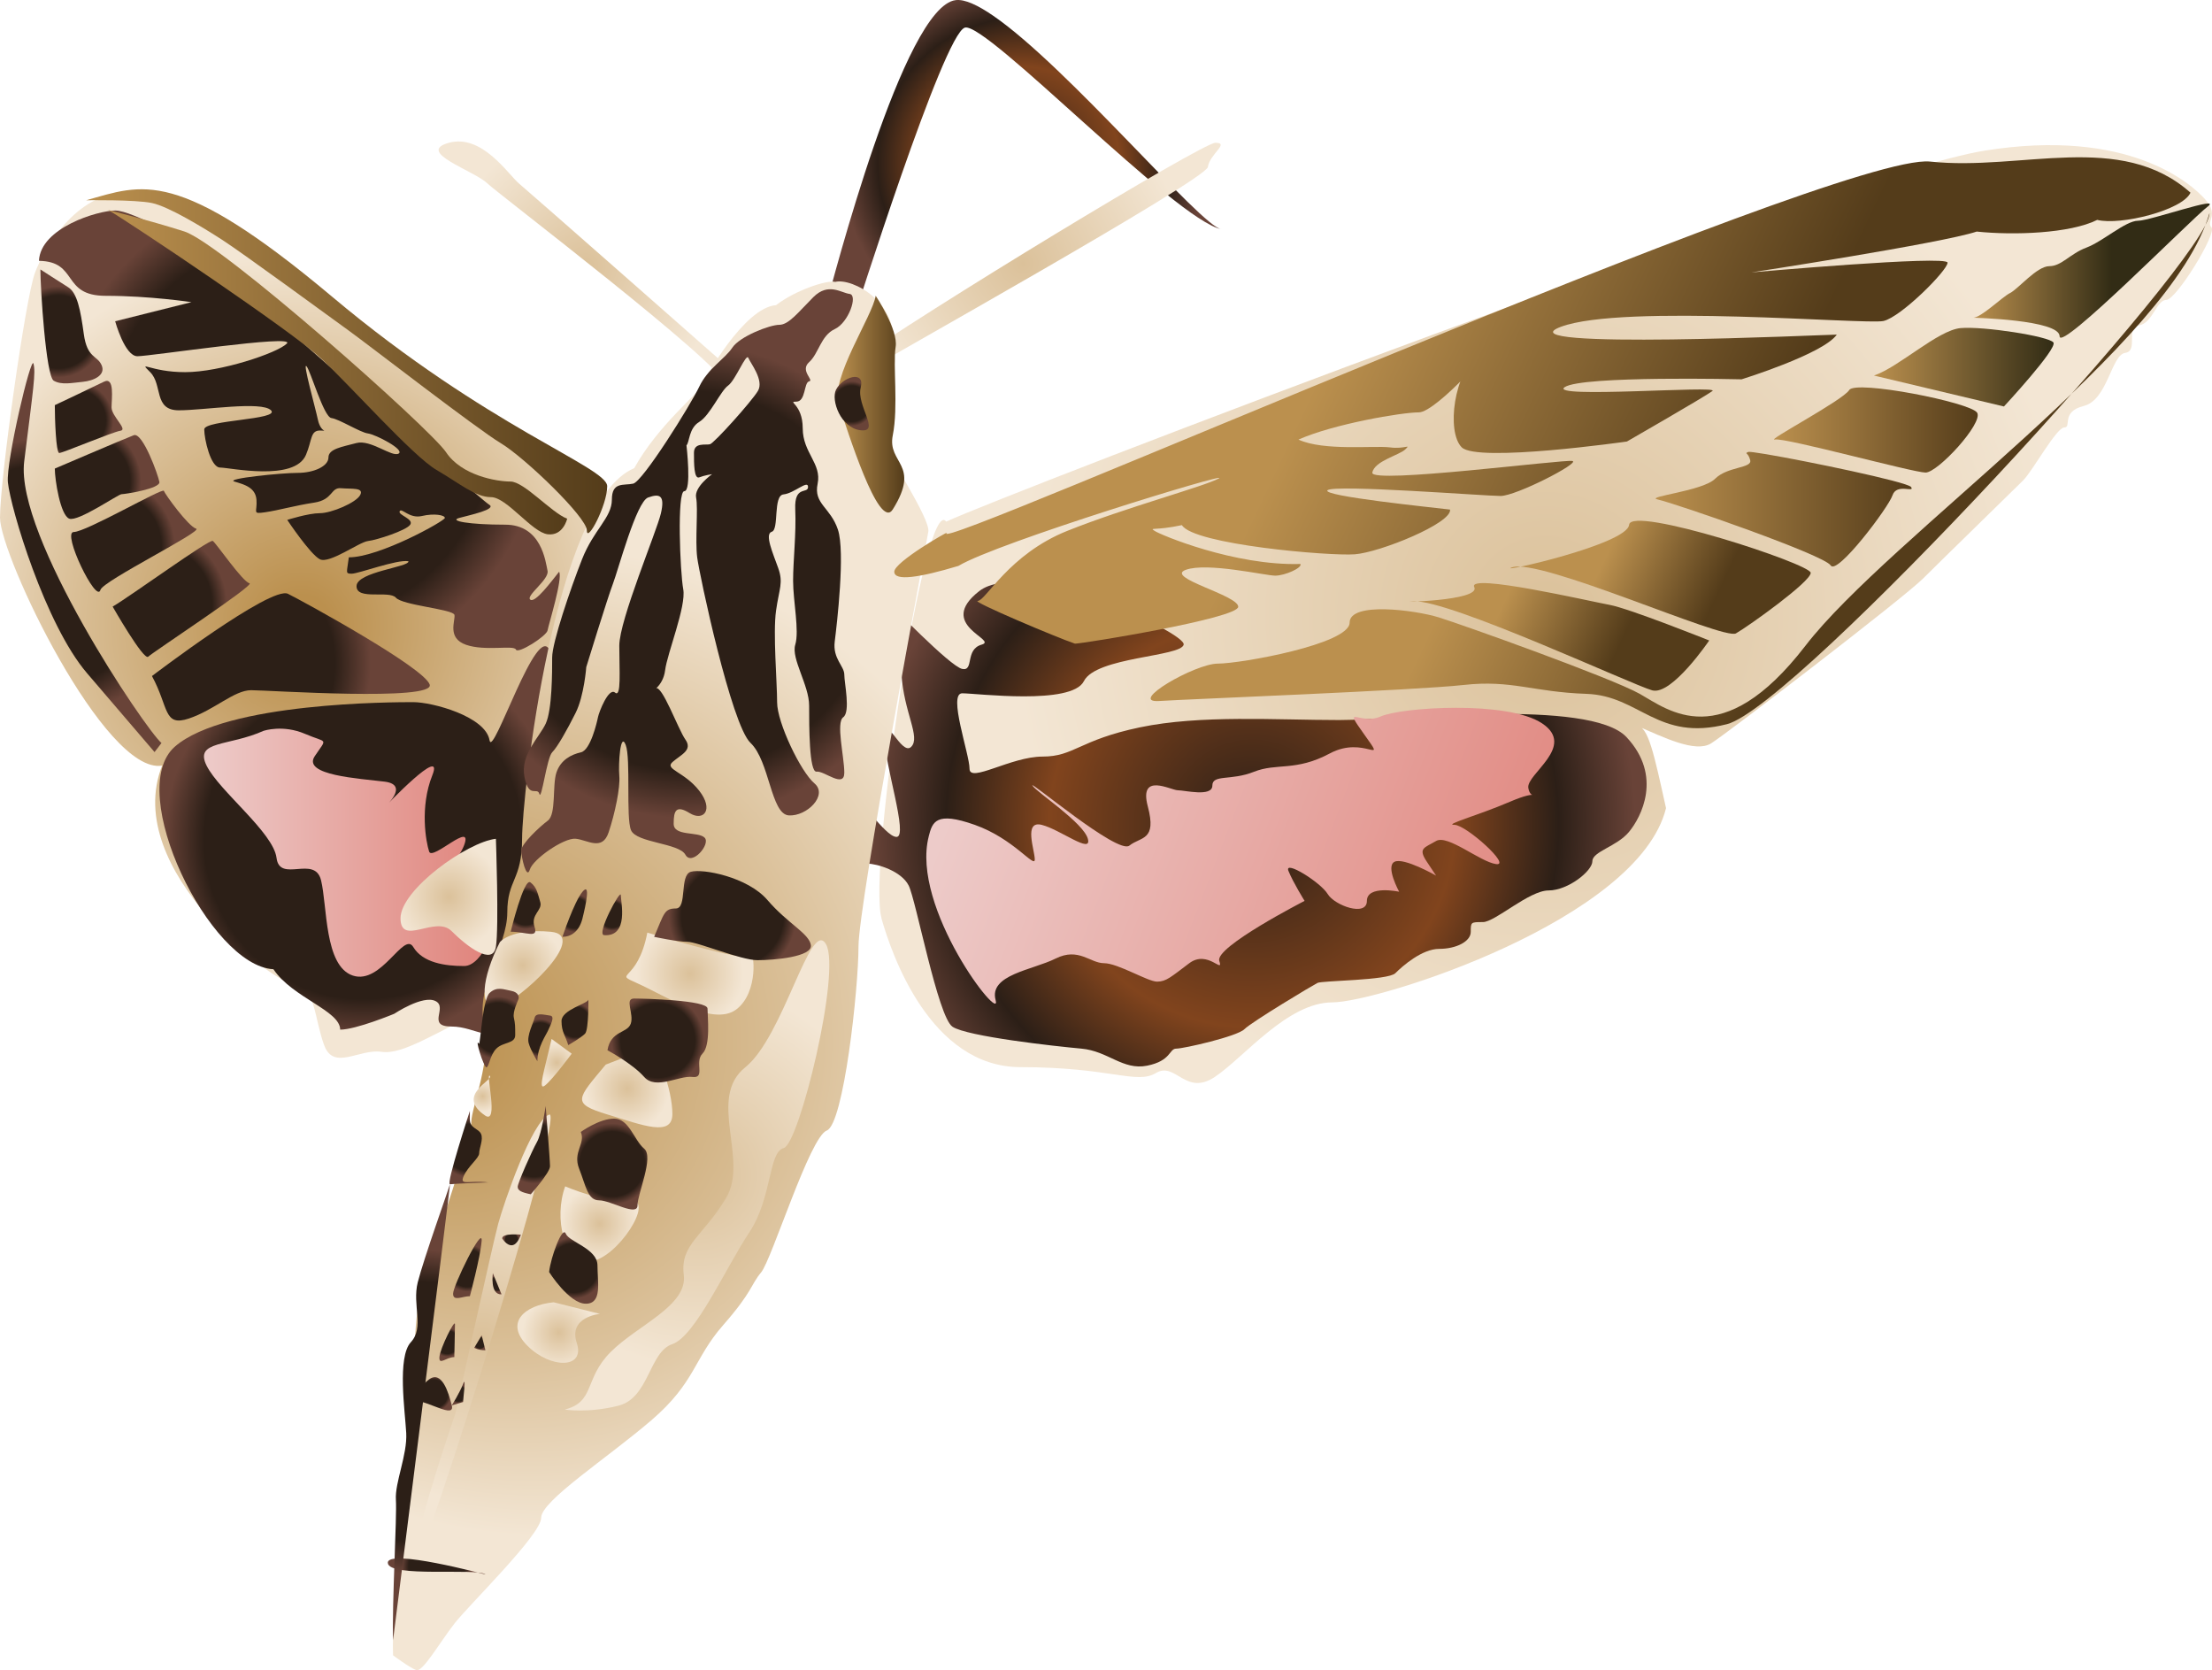 <?xml version="1.0" encoding="UTF-8"?>
<svg id="Layer_2" data-name="Layer 2" xmlns="http://www.w3.org/2000/svg" xmlns:xlink="http://www.w3.org/1999/xlink" viewBox="0 0 411.22 310.43">
  <defs>
    <style>
      .cls-1 {
        fill: url(#linear-gradient);
      }

      .cls-2 {
        fill: url(#radial-gradient-47);
      }

      .cls-3 {
        fill: url(#radial-gradient-48);
      }

      .cls-4 {
        fill: url(#radial-gradient-20);
      }

      .cls-5 {
        fill: url(#radial-gradient-21);
      }

      .cls-6 {
        fill: url(#radial-gradient-45);
      }

      .cls-7 {
        fill: url(#radial-gradient-46);
      }

      .cls-8 {
        fill: url(#radial-gradient-40);
      }

      .cls-9 {
        fill: url(#radial-gradient-30);
      }

      .cls-10 {
        fill: url(#radial-gradient-33);
      }

      .cls-11 {
        fill: url(#radial-gradient-32);
      }

      .cls-12 {
        fill: url(#radial-gradient-38);
      }

      .cls-13 {
        fill: url(#radial-gradient-31);
      }

      .cls-14 {
        fill: url(#radial-gradient-37);
      }

      .cls-15 {
        fill: url(#radial-gradient-36);
      }

      .cls-16 {
        fill: url(#radial-gradient-39);
      }

      .cls-17 {
        fill: url(#radial-gradient-26);
      }

      .cls-18 {
        fill: url(#radial-gradient-27);
      }

      .cls-19 {
        fill: url(#radial-gradient-22);
      }

      .cls-20 {
        fill: url(#radial-gradient-24);
      }

      .cls-21 {
        fill: url(#radial-gradient-23);
      }

      .cls-22 {
        fill: url(#radial-gradient-28);
      }

      .cls-23 {
        fill: url(#radial-gradient-29);
      }

      .cls-24 {
        fill: url(#radial-gradient-35);
      }

      .cls-25 {
        fill: url(#radial-gradient-34);
      }

      .cls-26 {
        fill: url(#radial-gradient-25);
      }

      .cls-27 {
        fill: url(#radial-gradient-41);
      }

      .cls-28 {
        fill: url(#radial-gradient-42);
      }

      .cls-29 {
        fill: url(#radial-gradient-44);
      }

      .cls-30 {
        fill: url(#radial-gradient-43);
      }

      .cls-31 {
        fill: url(#radial-gradient-49);
      }

      .cls-32 {
        fill: url(#radial-gradient-10);
      }

      .cls-33 {
        fill: url(#radial-gradient-19);
      }

      .cls-34 {
        fill: url(#radial-gradient-18);
      }

      .cls-35 {
        fill: url(#radial-gradient-17);
      }

      .cls-36 {
        fill: url(#radial-gradient-11);
      }

      .cls-37 {
        fill: url(#radial-gradient-16);
      }

      .cls-38 {
        fill: url(#radial-gradient-15);
      }

      .cls-39 {
        fill: url(#radial-gradient-12);
      }

      .cls-40 {
        fill: url(#radial-gradient-14);
      }

      .cls-41 {
        fill: url(#radial-gradient-13);
      }

      .cls-42 {
        fill: url(#radial-gradient-6);
      }

      .cls-43 {
        fill: url(#radial-gradient-5);
      }

      .cls-44 {
        fill: url(#radial-gradient-3);
      }

      .cls-45 {
        fill: url(#radial-gradient-4);
      }

      .cls-46 {
        fill: url(#radial-gradient-9);
      }

      .cls-47 {
        fill: url(#radial-gradient-8);
      }

      .cls-48 {
        fill: url(#radial-gradient-7);
      }

      .cls-49 {
        fill: url(#radial-gradient-2);
      }

      .cls-50 {
        fill: url(#linear-gradient-8);
      }

      .cls-51 {
        fill: url(#linear-gradient-9);
      }

      .cls-52 {
        fill: url(#linear-gradient-3);
      }

      .cls-53 {
        fill: url(#linear-gradient-4);
      }

      .cls-54 {
        fill: url(#linear-gradient-2);
      }

      .cls-55 {
        fill: url(#linear-gradient-6);
      }

      .cls-56 {
        fill: url(#linear-gradient-7);
      }

      .cls-57 {
        fill: url(#linear-gradient-5);
      }

      .cls-58 {
        fill: url(#radial-gradient);
      }

      .cls-59 {
        fill: url(#linear-gradient-13);
      }

      .cls-60 {
        fill: url(#linear-gradient-12);
      }

      .cls-61 {
        fill: url(#linear-gradient-10);
      }

      .cls-62 {
        fill: url(#linear-gradient-11);
      }
    </style>
    <radialGradient id="radial-gradient" cx="55.99" cy="116.23" fx="55.99" fy="116.23" r="69.27" gradientUnits="userSpaceOnUse">
      <stop offset=".08" stop-color="#bb904e"/>
      <stop offset=".64" stop-color="#dbc19a"/>
      <stop offset="1" stop-color="#f3e6d4"/>
    </radialGradient>
    <radialGradient id="radial-gradient-2" cx="67.55" cy="156.1" fx="67.55" fy="156.1" r="36.97" gradientUnits="userSpaceOnUse">
      <stop offset="0" stop-color="#2c1f17"/>
      <stop offset=".8" stop-color="#2c1f17"/>
      <stop offset="1" stop-color="#694338"/>
    </radialGradient>
    <radialGradient id="radial-gradient-3" cx="190.17" cy="30.32" fx="190.17" fy="30.32" r="33.78" gradientUnits="userSpaceOnUse">
      <stop offset="0" stop-color="#2c1f17"/>
      <stop offset=".53" stop-color="#81441d"/>
      <stop offset=".8" stop-color="#2c1f17"/>
      <stop offset="1" stop-color="#694338"/>
    </radialGradient>
    <radialGradient id="radial-gradient-4" cx="287.34" cy="114.14" fx="287.34" fy="114.14" r="98.92" gradientUnits="userSpaceOnUse">
      <stop offset="0" stop-color="#dbc19a"/>
      <stop offset="1" stop-color="#f3e6d4"/>
    </radialGradient>
    <radialGradient id="radial-gradient-5" cx="232.78" cy="153.22" fx="232.78" fy="153.22" r="71.24" xlink:href="#radial-gradient-3"/>
    <radialGradient id="radial-gradient-6" cx="101.86" cy="193.79" fx="74.26" fy="193.79" r="91.77" xlink:href="#radial-gradient"/>
    <linearGradient id="linear-gradient" x1="181.07" y1="139.32" x2="290.03" y2="181.23" gradientUnits="userSpaceOnUse">
      <stop offset="0" stop-color="#edcbc9"/>
      <stop offset="1" stop-color="#e0837b"/>
    </linearGradient>
    <linearGradient id="linear-gradient-2" x1="252.4" y1="54.52" x2="325.05" y2="88.86" gradientUnits="userSpaceOnUse">
      <stop offset="0" stop-color="#bb904e"/>
      <stop offset="1" stop-color="#543c1a"/>
    </linearGradient>
    <linearGradient id="linear-gradient-3" x1="286.79" y1="72.76" x2="340.88" y2="98.32" xlink:href="#linear-gradient-2"/>
    <linearGradient id="linear-gradient-4" x1="280.15" y1="110.8" x2="300.8" y2="120.56" xlink:href="#linear-gradient-2"/>
    <linearGradient id="linear-gradient-5" x1="299.46" y1="101.5" x2="319.15" y2="110.8" xlink:href="#linear-gradient-2"/>
    <linearGradient id="linear-gradient-6" x1="307.79" y1="94.62" x2="355.39" y2="94.62" xlink:href="#linear-gradient-2"/>
    <linearGradient id="linear-gradient-7" x1="329.79" y1="79.91" x2="367.65" y2="79.91" xlink:href="#linear-gradient-2"/>
    <linearGradient id="linear-gradient-8" x1="348.37" y1="68.24" x2="381.78" y2="68.24" gradientUnits="userSpaceOnUse">
      <stop offset="0" stop-color="#bb904e"/>
      <stop offset="1" stop-color="#322c15"/>
    </linearGradient>
    <linearGradient id="linear-gradient-9" x1="366.78" y1="50.31" x2="392.56" y2="50.31" xlink:href="#linear-gradient-8"/>
    <radialGradient id="radial-gradient-7" cx="190.2" cy="48.98" fx="190.2" fy="48.98" r="30.44" xlink:href="#radial-gradient-4"/>
    <radialGradient id="radial-gradient-8" cx="108.87" cy="49.47" fx="108.87" fy="49.47" r="25.34" xlink:href="#radial-gradient-4"/>
    <linearGradient id="linear-gradient-10" x1="37.92" y1="158.47" x2="91.04" y2="158.47" xlink:href="#linear-gradient"/>
    <radialGradient id="radial-gradient-9" cx="83.46" cy="166.69" fx="83.46" fy="166.69" r="9.93" xlink:href="#radial-gradient-4"/>
    <radialGradient id="radial-gradient-10" cx="55.62" cy="79.99" fx="55.62" fy="79.99" r="44.8" xlink:href="#radial-gradient-2"/>
    <linearGradient id="linear-gradient-11" x1="16.01" y1="67.13" x2="112.88" y2="67.13" xlink:href="#linear-gradient-2"/>
    <linearGradient id="linear-gradient-12" x1="155.69" y1="75.12" x2="168.1" y2="75.12" xlink:href="#linear-gradient-2"/>
    <radialGradient id="radial-gradient-11" cx="43.21" cy="123.23" fx="35.47" fy="123.23" r="25.72" xlink:href="#radial-gradient-2"/>
    <radialGradient id="radial-gradient-12" cx="28.33" cy="112.34" fx="28.33" fy="112.34" r="13.84" xlink:href="#radial-gradient-2"/>
    <radialGradient id="radial-gradient-13" cx="19.98" cy="101.5" fx="19.98" fy="101.5" r="12.52" xlink:href="#radial-gradient-2"/>
    <radialGradient id="radial-gradient-14" cx="15.82" cy="89.4" fx="15.82" fy="89.4" r="10.43" xlink:href="#radial-gradient-2"/>
    <radialGradient id="radial-gradient-15" cx="13.84" cy="78.14" fx="13.84" fy="78.14" r="7.26" xlink:href="#radial-gradient-2"/>
    <radialGradient id="radial-gradient-16" cx="10.85" cy="61.68" fx="10.85" fy="61.68" r="8.48" xlink:href="#radial-gradient-2"/>
    <radialGradient id="radial-gradient-17" cx="9.72" cy="107.12" fx="1.94" fy="107.12" r="25.87" xlink:href="#radial-gradient-2"/>
    <linearGradient id="linear-gradient-13" x1="20.1" y1="69.19" x2="105.43" y2="69.19" xlink:href="#linear-gradient-2"/>
    <radialGradient id="radial-gradient-18" cx="103.86" cy="247.67" fx="103.86" fy="247.67" r="6.73" xlink:href="#radial-gradient-4"/>
    <radialGradient id="radial-gradient-19" cx="111.46" cy="227.46" fx="111.46" fy="227.46" r="7.12" xlink:href="#radial-gradient-4"/>
    <radialGradient id="radial-gradient-20" cx="116.6" cy="202.34" fx="116.6" fy="202.34" r="7.81" xlink:href="#radial-gradient-4"/>
    <radialGradient id="radial-gradient-21" cx="128.26" cy="180.96" fx="128.26" fy="180.96" r="9.94" xlink:href="#radial-gradient-4"/>
    <radialGradient id="radial-gradient-22" cx="129.57" cy="218.47" fx="129.57" fy="218.47" r="35.46" xlink:href="#radial-gradient-4"/>
    <radialGradient id="radial-gradient-23" cx="139.96" cy="59.46" fx="139.96" fy="59.46" r="7.34" gradientTransform="translate(-54.09 163.93) rotate(-17.17)" xlink:href="#radial-gradient-4"/>
    <radialGradient id="radial-gradient-24" cx="103.5" cy="197.52" fx="103.5" fy="197.52" r="3.69" xlink:href="#radial-gradient-4"/>
    <radialGradient id="radial-gradient-25" cx="89.73" cy="203.74" fx="89.73" fy="203.74" r="2.95" xlink:href="#radial-gradient-4"/>
    <radialGradient id="radial-gradient-26" cx="89.75" cy="248.59" fx="89.75" fy="248.59" r="30.63" xlink:href="#radial-gradient-4"/>
    <radialGradient id="radial-gradient-27" cx="158.34" cy="75.03" fx="158.34" fy="75.03" r="4.17" xlink:href="#radial-gradient-2"/>
    <radialGradient id="radial-gradient-28" cx="127.72" cy="107.95" fx="127.72" fy="107.95" r="44.09" xlink:href="#radial-gradient-2"/>
    <radialGradient id="radial-gradient-29" cx="136.18" cy="170.18" fx="136.18" fy="170.18" r="11.85" xlink:href="#radial-gradient-2"/>
    <radialGradient id="radial-gradient-30" cx="122.29" cy="193.39" fx="122.29" fy="193.39" r="8.62" xlink:href="#radial-gradient-2"/>
    <radialGradient id="radial-gradient-31" cx="113.82" cy="216.35" fx="113.82" fy="216.35" r="7.54" xlink:href="#radial-gradient-2"/>
    <radialGradient id="radial-gradient-32" cx="106.64" cy="235.68" fx="106.64" fy="235.68" r="5.69" xlink:href="#radial-gradient-2"/>
    <radialGradient id="radial-gradient-33" cx="106.84" cy="169.71" fx="106.84" fy="169.71" r="3.51" xlink:href="#radial-gradient-2"/>
    <radialGradient id="radial-gradient-34" cx="113.83" cy="170.03" fx="113.83" fy="170.03" r="2.97" xlink:href="#radial-gradient-2"/>
    <radialGradient id="radial-gradient-35" cx="106.89" cy="189.97" fx="106.89" fy="189.97" r="3.5" xlink:href="#radial-gradient-2"/>
    <radialGradient id="radial-gradient-36" cx="100.46" cy="192.88" fx="100.46" fy="192.88" r="3.47" xlink:href="#radial-gradient-2"/>
    <radialGradient id="radial-gradient-37" cx="92.62" cy="191.06" fx="92.62" fy="191.06" r="5.83" xlink:href="#radial-gradient-2"/>
    <radialGradient id="radial-gradient-38" cx="97.72" cy="168.76" fx="97.72" fy="168.76" r="3.93" xlink:href="#radial-gradient-2"/>
    <radialGradient id="radial-gradient-39" cx="80.64" cy="259.06" fx="80.64" fy="259.06" r="3.25" xlink:href="#radial-gradient-2"/>
    <radialGradient id="radial-gradient-40" cx="85.18" cy="259.03" fx="85.18" fy="259.03" r="1.76" xlink:href="#radial-gradient-2"/>
    <radialGradient id="radial-gradient-41" cx="83.13" cy="249.47" fx="83.13" fy="249.47" r="2.67" xlink:href="#radial-gradient-2"/>
    <radialGradient id="radial-gradient-42" cx="89.2" cy="249.58" fx="89.2" fy="249.58" r="1.23" xlink:href="#radial-gradient-2"/>
    <radialGradient id="radial-gradient-43" cx="86.89" cy="235.69" fx="86.89" fy="235.69" r="4.36" xlink:href="#radial-gradient-2"/>
    <radialGradient id="radial-gradient-44" cx="92.4" cy="238.6" fx="92.4" fy="238.6" r="1.51" xlink:href="#radial-gradient-2"/>
    <radialGradient id="radial-gradient-45" cx="95.09" cy="230.43" fx="95.09" fy="230.43" r="1.42" xlink:href="#radial-gradient-2"/>
    <radialGradient id="radial-gradient-46" cx="99.25" cy="213.77" fx="99.25" fy="213.77" r="6.18" xlink:href="#radial-gradient-2"/>
    <radialGradient id="radial-gradient-47" cx="87.18" cy="213.3" fx="87.18" fy="213.3" r="5.46" xlink:href="#radial-gradient-2"/>
    <radialGradient id="radial-gradient-48" cx="81.19" cy="291.15" fx="81.19" fy="291.15" r="6.51" xlink:href="#radial-gradient-2"/>
    <radialGradient id="radial-gradient-49" cx="78.35" cy="262.49" fx="78.35" fy="262.49" r="30.2" xlink:href="#radial-gradient-2"/>
  </defs>
  <g id="Layer_1-2" data-name="Layer 1">
    <g>
      <path class="cls-58" d="m93.09,186.15c-12.27,5.76-18.03,9.94-22.17,9.34s-8.86,3.55-10.64-1.18-1.77-11.23-5.32-11.23-32.5-21.27-24.82-40.78c-10.64,1.77-30.14-39-30.14-46.1s4.73-40.78,6.5-45.5,8.27-15.96,18.32-14.77,84.51,53.78,86.87,56.14-10.03,90.05-18.61,94.07Z"/>
      <path class="cls-49" d="m102.24,121.04c-2.27-6.12-10.64,20.09-11.23,16.55-.74-4.44-10.64-7.09-14.18-7.09s-34.87,0-44.32,8.27,6.5,40.78,18.32,41.37c3.55,5.32,12.41,7.68,12.41,11.23,2.95,0,10.05-2.95,10.05-2.95,0,0,5.32-3.55,7.68-2.36s-1.77,4.73,2.95,4.73,7.69,3.74,9.46-1.38,8.15-27.2,8.15-27.2c0,0,8.4-20.47.72-41.15Z"/>
      <path class="cls-44" d="m153.26,57.94c1.7-6.25,14.76-56.79,24.42-57.92,1.67-.2,4.1.93,7,2.93,13.9,9.58,38.64,39.19,42.4,39.66-8.52-1.7-43.73-38.61-47.7-37.48-3.98,1.14-20.44,53.38-21.01,55.08s-5.11-2.27-5.11-2.27Z"/>
      <path class="cls-45" d="m163.85,170.62c1.9,6.78,9.12,27.72,25.89,27.72s21.52,3.28,25.16,1.09,5.47,4.38,10.94.73,13.49-13.86,21.88-13.86,56.89-15.32,62-36.1c-2.19-9.85-3.28-15.32-5.47-15.32,5.11,2.19,10.94,5.11,13.86,3.28,2.92-1.82,35.74-26.99,39.39-30.63s16.78-16.41,18.6-18.23,6.2-9.85,7.66-9.85-.73-2.92,3.65-4.01c4.38-1.09,5.11-9.48,7.66-9.85s0-4.74,2.55-5.11,3.28-4.74,5.11-4.74,9.48-12.4,8.39-13.49,1.46-2.19-1.09-5.11-14.22-13.49-41.21-9.12c-26.99,4.38-181.98,63.82-192.92,68.93-4.01-5.47-14.59,64.55-12.03,73.67Z"/>
      <path class="cls-43" d="m165.32,112.12c0,6.33,1.81,5.88,2.26,13.12s3.62,11.76,1.81,13.57-4.98-6.79-4.98-1.81,4.52,18.55,2.26,18.55-7.24-8.59-7.24-4.98,0,9.95,1.81,9.95,6.33,1.36,7.69,4.07,5.43,24.43,8.14,26.24,19,3.62,23.97,4.07,7.69,4.07,12.21,3.17,4.07-3.17,5.43-3.17,11.31-2.26,12.67-3.62,12.67-8.14,13.57-8.59,13.12-.45,14.48-1.81,4.98-4.52,8.14-4.52,5.88-1.36,5.88-3.17,0-1.81,2.26-1.81,8.59-5.88,12.21-5.88,8.14-3.62,8.14-5.43,4.52-2.71,6.79-5.43,6.33-10.4-.45-17.64-42.36-3.17-53.38-3.17c-11.76,0-25.8-1-37.09,1.36s-12.21,5.43-18.09,5.43-13.57,4.98-13.57,2.26-4.07-14.02-1.36-14.02,20.36,2.26,22.62-2.26,18.09-4.52,18.55-6.79-29.86-16.28-38-9.95,3.62,9.05.45,9.95-1.36,4.98-3.62,4.52-13.57-12.21-13.57-12.21Z"/>
      <path class="cls-42" d="m73.07,307.66c-.39-7.87,2.75-44.05,3.54-50.34.79-6.29,0-12.19,2.36-20.06,2.36-7.87,8.65-25.96,8.65-28.71s3.93-11.8,2.36-18.49c-1.57-6.69,4.33-14.16,4.33-20.45s2.75-5.9,2.75-13.77,5.9-62.54,20.85-68.83c4.33-7.87,12.19-14.16,12.59-15.34.39-1.18,7.87-14.55,13.77-14.95,3.54-2.75,9.44-4.72,11.01-4.33,3.15-.79,12.19,3.93,10.62,12.59,1.97,3.15-3.15,13.37-1.97,16.52,1.18,3.15,9.05,14.95,8.65,17.31-.39,2.36-12.98,69.22-12.98,77.09s-2.75,33.04-5.9,34.22-10.23,23.99-12.19,26.35c-1.97,2.36-1.57,3.54-7.08,9.83-5.51,6.29-5.11,10.62-13.37,17.7-8.26,7.08-20.45,14.95-20.45,18.09s-13.37,16.13-16.13,19.67c-2.75,3.54-5.9,9.05-7.08,8.65s-4.33-2.75-4.33-2.75Z"/>
      <path class="cls-1" d="m172.65,155.45c.69-2.66,1.29-4.72,8.57-2.14s11.15,8.15,11.15,6.43-2.14-7.29,1.29-6.43,9.43,5.57,8.57,2.57-9.43-8.57-10.29-9.86,15.86,12.86,18.01,11.15,5.14-.86,3.43-7.29,4.29-3,5.57-3,6.43,1.29,6.43-.86,3.43-.86,7.72-2.57,7.72,0,14.15-3.43,10.72,2.57,6.43-3.43-.86-1.71,3-3.43,23.58-3,30.01,1.29-3,9.43-2.57,12,2.57,0-3.43,2.57-12.43,4.29-10.29,4.29,10.72,7.72,7.72,7.29-9-5.57-11.15-4.29-3.43,1.29-1.71,3.86l1.71,2.57s-6-3.43-7.72-2.57.86,5.57.86,5.57c0,0-6-1.29-6,1.71s-6,.86-7.29-1.29-8.15-6.43-7.29-4.29,3,5.57,3,5.57c0,0-16.72,8.57-15.86,11.15s-2.14-2.14-5.57.43-4.29,3.43-6,3.43-7.29-3.43-9.86-3.43-4.72-3-9-.86-12.43,3-11.15,7.72-15.86-17.15-12.43-30.44Z"/>
      <path class="cls-54" d="m176.01,99.03c-4.61,4.61,165.82-70.81,182.8-69s35.4-5.78,48.41,5.78c-1.45,3.25-13.01,6.14-17.34,5.06-5.06,2.53-15.53,2.89-22.4,2.17-6.5,2.17-41.91,7.59-41.91,7.59,0,0,36.49-3.25,36.49-1.81s-8.67,10.12-11.92,10.84-48.41-3.25-59.97,1.08,49.49,1.45,51.3,1.45c-2.53,3.61-17.7,8.31-17.7,8.31,0,0-29.62-.72-32.88,1.45s28.9-.36,27.46.72-15.9,9.39-15.9,9.39c0,0-27.82,3.97-30.71,1.08s-1.45-14.09,3.25-17.34-7.95,10.84-11.2,10.84-15.9,2.17-22.4,5.06c4.7,2.17,14.09,1.08,16.98,1.45s3.97-.72,2.89.36-5.78,2.17-6.14,4.34,35.77-2.53,37.21-2.17-10.48,6.5-13.37,6.5-30.71-2.17-32.15-1.08,19.87,3.25,22.76,3.61c.36,2.53-13.01,7.95-17.7,8.31s-29.99-1.81-32.15-5.42c-5.06,1.08-6.14.36-5.06,1.08s14.81,6.5,27.1,6.14c.36.72-2.89,2.17-4.7,2.17s-12.64-2.53-16.62-1.08,9.75,4.7,9.75,6.86-28.9,6.86-30.35,6.86c-3.25-1.08-19.51-7.95-18.06-7.95s5.78-8.67,16.62-13.01,25.65-8.31,28.18-9.75-41.19,11.92-48.41,16.26c-7.23,2.17-11.92,2.89-11.92,1.08s10.12-7.59,9.75-7.23Z"/>
      <path class="cls-52" d="m215.49,130.29c-5.98.4,6.62-6.95,10.92-6.95s24.49-3.64,24.49-7.61,12.24-2.32,16.55-.99,32.1,11.25,37.4,14.23,15.22,11.25,30.78-8.94,68.17-56.26,75.12-80.42c.33,7.94-76.78,91.67-89.69,94.98s-16.22-5.3-26.14-5.63-13.9-2.65-22.84-1.65-51.63,2.65-56.59,2.98Z"/>
      <path class="cls-53" d="m262.82,111.76c-4.3.21,12.58,0,11.25-2.65s21.51,2.65,25.15,3.31,18.53,6.62,18.53,6.62c0,0-6.95,10.26-10.59,9.27s-37.73-16.88-44.35-16.55Z"/>
      <path class="cls-57" d="m281.02,105.47c-2.83,1.13,21.51-4.3,21.84-7.94s33.76,7.28,33.76,8.94-11.58,9.93-13.9,11.25-36.73-14.23-41.7-12.24Z"/>
      <path class="cls-55" d="m308.11,92.81c-2.28-.51,8.44-1.53,10.74-3.83s6.9-1.92,6.52-3.45-1.15-1.15-.38-1.53c.61-.3,18.78,3.24,26.69,5.3,2.07.54,3.44.98,3.6,1.22.77,1.15-2.68-.77-3.45,1.53s-10.35,14.96-11.5,13.04-28.76-11.5-32.21-12.27Z"/>
      <path class="cls-56" d="m329.97,81.69c-1.92.38,12.65-7.29,13.81-9.2s22.62,2.3,23.78,4.22-7.29,11.12-9.59,11.12-26.08-6.52-27.99-6.14Z"/>
      <path class="cls-50" d="m348.37,69.8c4.6-1.53,11.89-8.44,16.11-8.82s16.49,1.53,17.26,2.68-9.2,11.89-9.2,11.89l-24.16-5.75Z"/>
      <path class="cls-51" d="m366.78,59.06c1.53,0,5.37-3.83,6.9-4.6s4.99-4.99,7.29-4.99,3.83-2.3,6.9-3.45,7.29-4.99,9.59-4.99,15.91-4.85,12.94-2.62c-2.97,2.23-27.51,27.16-27.51,24.09s-16.11-3.45-16.11-3.45Z"/>
      <path class="cls-48" d="m153.46,71.41c.09-.38,1.48-1.5,3.81-3.16,14.61-10.39,66.28-41.71,68.66-41.71,2.76,0-1.04,2.07-1.38,4.49s-62.81,37.27-64.19,38.31-6.9,2.07-6.9,2.07Z"/>
      <path class="cls-47" d="m136.21,69c-3.11-2.76-37.62-33.13-39.69-34.86s-6.9-9.32-13.11-7.59c-6.21,1.73,4.83,5.18,7.25,7.59,1.54,1.54,43.49,33.48,44.18,37.27s1.38-2.42,1.38-2.42Z"/>
      <path class="cls-61" d="m49.05,135.81c-6.5,2.95-13,1.77-10.64,6.5s12.41,12.41,13,17.14,7.09-.59,8.27,4.14.59,15.96,5.91,17.73,9.46-8.27,11.23-5.32,5.91,3.55,9.46,3.55,6.5-8.27,3.55-7.09c-2.95,1.18-8.86-1.18-11.82-2.36s6.5-8.27,8.27-13-5.91,2.95-6.5,1.18-1.77-8.27.59-14.18-8.86,5.91-8.86,5.91c0,0,4.73-4.14,0-4.73s-15.37-1.18-13-4.73,2.36-2.36-1.77-4.14-7.68-.59-7.68-.59Z"/>
      <path class="cls-46" d="m92.19,155.9c-5.32.59-17.73,9.46-17.73,14.77s6.5-.59,9.46,2.36,7.68,6.5,8.27,2.95,0-20.09,0-20.09Z"/>
      <path class="cls-32" d="m7.22,48.48c7.41.1,4.14,6.5,12.41,6.5s15.96,1.18,15.96,1.18l-14.18,3.55s1.77,6.5,4.14,6.5,29.55-4.14,27.78-2.36-12.41,5.32-18.91,5.32-8.86-2.36-6.5,0,.59,7.09,5.32,7.09,15.37-1.77,17.14,0-12.41,1.77-12.41,3.55,1.18,7.09,2.95,7.09,13.84,2.66,15.96-2.36c1.16-2.74.8-4.52,2.59-4.52s.18.54-.36-1.96-2.86-10.71-2.14-10,3.21,9.46,4.64,9.64,5.36,2.68,6.78,2.86,6.96,3.04,5.71,3.75-5.18-2.68-7.86-1.96-5.18,1.07-5.18,2.68-2.68,2.86-5.71,2.86-13.57,1.07-11.78,1.61,3.93,1.07,4.11,3.39-.89,2.68,1.61,2.32,5.54-1.25,9.11-1.79,3.04-2.86,5-2.68,4.29-.18,3.57,1.25-5.36,3.39-7.5,3.39-6.07,1.25-6.07,1.25c0,0,4.29,6.43,6.07,7.32s7.32-3.21,8.93-3.39,7.14-1.96,7.86-3.04-2.32-1.79-1.96-2.5,1.79,1.43,4.11.89,4.29-.18,4.29.36-12.14,7.32-17.85,7.32c-.36,2.86-.71,3.04.54,3.04s8.39-2.68,10.53-2.32c.36,1.07-9.64,1.96-9.64,4.64s6.07.71,7.32,2.14,10.71,2.14,10.89,3.21-1.43,4.29,2.14,5.54,8.93,0,9.28.89,5.71-2.5,5.89-3.57,2.86-9.64,2.14-10.89c-1.43,1.79-4.46,5.89-5.36,5.18s3.57-3.75,3.21-5.36-1.07-8.57-7.86-8.57-10.53-.71-8.57-1.25,7.14-1.61,5.54-2.5-52.85-46.07-54.28-47.32-11.96-7.32-15.18-7.32-13.93,3.19-14.2,9.36Z"/>
      <path class="cls-62" d="m16.01,37.22c10.43-2.9,16.8-6.37,45.76,17.95s51.11,31.64,51.11,35.2-3.78,10.66-3.78,8.22-11.55-13.55-15.99-16.21-24.21-17.99-28.2-20.88-19.77-14.44-23.54-16.88-10.03-6.22-13.1-6.88-12.25-.52-12.25-.52Z"/>
      <path class="cls-60" d="m162.79,54.97c-.53,3.71-8.47,15.36-6.88,20.12s7.47,23.73,10.06,19.59c5.3-8.47-1.06-8.47,0-13.77s0-13.24.53-16.42-3.71-9.53-3.71-9.53Z"/>
      <g>
        <path class="cls-36" d="m28.25,125.65c3.16,5.8,2.11,9.48,6.85,7.9s8.43-5.27,11.59-5.27,34.25,2.11,33.19-1.05-23.18-15.28-26.34-16.86c-3.16-1.58-25.29,15.28-25.29,15.28Z"/>
        <path class="cls-39" d="m20.95,112.74c3.52-2.07,17.99-12.61,18.61-12.2s5.58,7.65,6.82,7.86-17.99,12.82-18.82,13.65-6.62-9.31-6.62-9.31Z"/>
        <path class="cls-41" d="m18.67,109.63c-.68,2.73-7.24-10.75-4.96-10.75s16.54-8.27,16.75-7.65,4.55,6.62,6,7.03-17.37,9.72-17.78,11.37Z"/>
        <path class="cls-40" d="m10.19,87.09c0,2.07,1.03,8.69,2.69,9.31s9.1-4.55,9.72-4.55,7.24-1.03,7.03-2.27-3.1-9.31-4.76-8.69-14.68,6.2-14.68,6.2Z"/>
        <path class="cls-38" d="m10.19,75.31c0,2.48.21,8.89.83,8.89s9.93-3.93,11.37-4.14-1.65-2.69-1.65-4.34.62-5.79-1.45-4.76-9.1,4.34-9.1,4.34Z"/>
        <path class="cls-37" d="m7.51,50.08c0,3.52,1.03,19.85,2.48,20.68s3.31.41,5.38.21,4.34-1.24,3.52-3.1-2.69-1.24-3.31-5.79-1.24-7.65-2.9-8.69-5.17-3.31-5.17-3.31Z"/>
        <path class="cls-35" d="m30.02,138.1c-3.03-2.6-27.25-38.49-25.52-52.34s2.16-16.44,1.73-18.17-5.14,18.25-4.76,22.06c.48,4.77,6.92,26.38,14.71,35.47s12.55,14.66,12.55,14.66l1.29-1.68Z"/>
      </g>
      <path class="cls-59" d="m105.43,96.4c-2.9-1.09-7.99-6.9-10.53-6.9s-9.08-1.09-11.98-5.45c-2.9-4.36-41.76-38.85-48.65-41.03s-14.16-3.99-14.16-3.99c4.36,2.54,34.13,22.51,39.58,27.59s17.07,18.15,21.42,20.7c4.36,2.54,7.26,5.08,10.17,5.08s7.62,6.54,10.53,6.9,3.63-2.9,3.63-2.9Z"/>
      <g>
        <path class="cls-34" d="m102.91,242.05c-5.39.54-9.16,3.77-4.85,8.08,4.31,4.31,10.78,4.31,9.16-.54s4.31-5.39,4.31-5.39l-8.62-2.16Z"/>
        <path class="cls-33" d="m105.07,220.5c-2.16,5.93-.24,14.35,4.73,13.91,4.97-.44,12.07-11.64,7.44-11.16-4.63.48-12.17-2.75-12.17-2.75Z"/>
        <path class="cls-4" d="m112.61,197.87c-5.39,6.47-6.43,7.21.29,9.26,6.72,2.05,12.1,4.21,12.1-.1s-2.69-12.39-4.85-11.85-7.54,2.69-7.54,2.69Z"/>
        <path class="cls-5" d="m120.34,173.34c-1.8,9.44-6.65,7.29-1.8,9.44,4.85,2.16,14.01,8.08,18.32,4.85s3.25-11.28,2.7-9.95-19.22-4.34-19.22-4.34Z"/>
      </g>
      <path class="cls-19" d="m104.96,261.99c5.72-1.43,3.57-5.72,8.58-10.72s14.3-8.58,13.58-14.3,3.57-7.15,7.86-14.3-3.57-18.58,3.57-24.3,12.15-27.88,15.01-22.87-5,37.17-7.86,37.88-2.14,9.29-6.43,15.72-10.01,19.3-14.3,20.73-4.29,10.01-10.01,11.44-10.01.71-10.01.71Z"/>
      <g>
        <path class="cls-21" d="m92.93,175.11c-3.36,6.55-4.06,12.77-.37,11.99s17.28-13.25,9.84-13.92c-7.43-.67-9.47,1.93-9.47,1.93Z"/>
        <path class="cls-20" d="m102.54,193.1c-1.25,5.55-2.64,9.72-1.25,8.67s4.99-5.93,4.99-5.93l-3.74-2.74Z"/>
        <path class="cls-26" d="m90.17,207.33c2.64,1.81.05-8.14.89-7.37s-6.45,3.55-.89,7.37Z"/>
        <path class="cls-17" d="m84.63,262.82c-1.75,4.97-8.7,26.16-7.31,27.2s28-84.07,24.77-82.86c-3.23,1.21-8.44,16.5-9.48,20.32s-7.97,35.33-7.97,35.33Z"/>
      </g>
      <g>
        <path class="cls-18" d="m155.41,72.45c-.94,1.91.84,7.1,4.6,7.52,3.76.42-.84-4.6,0-7.94s-3.45-1.93-4.6.42Z"/>
        <path class="cls-22" d="m127.62,82.77c.59-.59.4-3.17,2.38-4.36s3.96-5.75,5.35-6.74,3.37-6.14,3.77-5.15,2.97,4.16,1.78,6.14-8.13,9.71-8.92,9.91-2.97-.4-2.97,1.59,0,4.95.99,4.56,2.38-.59,2.38-.59c0,0-3.37,2.38-2.97,4.36s-.2,7.93.2,11.1,6.34,31.11,9.91,34.48,3.77,13.28,7.13,13.48c3.37.2,7.33-3.77,4.76-5.95s-6.94-11.3-6.94-15.06-.79-12.88-.2-17.04,1.39-5.15.4-7.93-2.58-6.34-1.19-6.74.2-6.74,2.18-6.94,4.56-2.77,4.56-1.39-2.58-.4-2.38,4.16-.4,9.51-.4,13.28,1.19,9.31.4,11.89,2.58,7.53,2.58,11.3,0,12.49,1.39,12.29,5.15,3.17,5.15.2-1.59-9.31-.2-10.31.2-6.34.2-7.93-2.18-2.97-1.78-6.14,1.98-16.65.59-20.81-4.56-4.76-3.77-8.52-2.77-5.75-2.77-10.31-2.97-4.95-1.19-4.95,1.39-3.57,2.38-3.77-1.78-1.98,0-3.57,2.18-4.95,4.76-6.14,4.36-6.34,2.77-6.54-3.96-2.18-6.74.59c-2.77,2.77-4.56,5.15-6.34,5.15s-7.35,2.16-8.73,4.25-4.55,3.87-6.14,7.24-10.5,17.64-12.29,18.03-3.96-.4-3.96,2.97-3.37,5.55-5.55,11.1-5.55,15.46-5.55,18.23,0,9.71-1.19,12.29-4.76,5.75-3.96,9.91,2.38,1.78,2.77,3.17,1.39-6.74,2.38-7.73,2.77-4.16,4.36-7.33,1.98-8.52,1.98-8.52c0,0,3.96-12.88,4.95-15.46s4.36-15.26,6.54-16.05,3.17-.4,2.38,2.97-7.73,19.82-7.73,24.57.4,9.71-.79,8.72-2.97,3.57-3.17,4.56-1.39,6.14-3.17,6.54-3.77,1.39-4.56,3.77,0,7.73-1.59,8.92-4.95,4.36-4.95,5.55.99,5.55,1.59,3.57,6.34-5.95,8.52-5.75,4.95,2.38,6.14-1.19,2.18-8.32,1.98-10.5.2-8.32,1.19-5.75,0,13.48.99,15.85,8.92,2.38,10.11,4.56,4.76-1.98,3.57-3.17-5.75-.2-5.75-2.58.4-3.57,2.97-1.98,4.56-.59,1.78-4.16-6.54-3.96-4.95-5.35,3.77-2.18,2.38-4.16-4.36-10.31-5.55-9.51,1.39-.2,1.78-3.37,3.96-11.89,3.37-15.06-1.19-18.23.2-18.23.4-8.52.4-8.52Z"/>
        <path class="cls-23" d="m121.61,174.12c1.86-4.34,1.86-5.27,4.03-5.27s.62-6.2,2.79-6.82,10.54.93,14.26,5.27,7.75,6.2,8.06,8.37-6.82,2.79-9.92,2.79-11.16-3.41-13.02-3.41-6.2-.93-6.2-.93Z"/>
        <path class="cls-9" d="m112.93,195.2c.62-3.72,3.72-3.1,4.34-4.96s-1.24-4.65.62-4.65,13.64.31,13.64,1.86.62,6.82-.93,8.37.62,4.65-1.86,4.34-6.82,2.48-8.99,0-6.82-4.96-6.82-4.96Z"/>
        <path class="cls-13" d="m107.97,210.39c.93,2.17-1.55,3.72-.31,6.82s1.55,5.89,3.72,5.89,7.13,3.1,7.13.93,3.1-8.99,1.24-10.54-2.79-5.58-5.58-5.58-6.2,2.48-6.2,2.48Z"/>
        <path class="cls-11" d="m102.08,236.42c.31-2.79,2.48-8.68,3.1-7.13s5.89,2.79,5.89,5.89.93,7.13-2.17,7.13-6.82-5.89-6.82-5.89Z"/>
        <path class="cls-10" d="m104.56,174.12c1.55,0,3.1-.93,3.72-3.41s1.55-6.82,0-4.96-3.72,8.37-3.72,8.37Z"/>
        <path class="cls-25" d="m112.31,173.81c-1.55-.1,3.1-8.68,3.1-7.44s1.55,7.75-3.1,7.44Z"/>
        <path class="cls-24" d="m105.64,194.25c-.5-1.75-1.25-2.37-1.25-4.49s4.99-3.24,4.99-3.99.12,5.61-.62,6.36-3.12,2.12-3.12,2.12Z"/>
        <path class="cls-15" d="m99.9,197.24c0-2.62,1.62-4.86,2-5.74s1.37-2.62.37-2.74-2.62-.62-2.87.37-1.5,3.37-1.12,4.74,1.62,3.37,1.62,3.37Z"/>
        <path class="cls-14" d="m89.05,194c-.91-1.37.87,4.37,1.37,4.37s.62-2.25,1.87-3.49,3.49-.87,3.49-2.49,0-2.12-.25-3.24.75-3.12.87-3.49,0-1.25-1.37-1.5-2.62-.87-3.99.37-1.75,9.85-2,9.48Z"/>
        <path class="cls-12" d="m94.94,173.17c2.9,0,5.19,1.37,4.43-.92s1.53-3.06,1.07-4.58-.61-2.75-1.83-3.67-3.67,9.17-3.67,9.17Z"/>
        <path class="cls-16" d="m77.25,260.37c2.32,0,7.37,3.37,6.74.84s-1.9-6.53-4.21-4.84-2.53,4-2.53,4Z"/>
        <path class="cls-8" d="m86.09,260.58c0-.63.63-5.05,0-3.37s-2.11,4-2.11,4l2.11-.63Z"/>
        <path class="cls-27" d="m84.46,252.23c-1.5,0-2.89,1.62-2.77,0s2.89-7.16,2.89-6.12-.12,6.12-.12,6.12Z"/>
        <path class="cls-28" d="m90.24,250.96c-1.39,0-2.08-.46-2.08-.46l1.39-2.31.69,2.77Z"/>
        <path class="cls-30" d="m87.35,240.91c-1.39,0-3.12,1.04-3.12-.46s5.54-12.82,5.31-9.82-2.19,10.28-2.19,10.28Z"/>
        <path class="cls-29" d="m93.24,240.57c-2.19.12-1.62-3.93-1.62-3.93l1.62,3.93Z"/>
        <path class="cls-6" d="m93.36,230.17c0-1.04,3.47-.69,3.47-.69,0,0-.58,1.85-1.62,1.96s-1.85-1.27-1.85-1.27Z"/>
        <path class="cls-7" d="m98.67,221.97c-1.73-.35-2.43-.69-2.43-1.39s2.66-6.7,3.58-8.32,1.62-6.7,1.62-6.7c0,0,.81,10.05.81,11.21s-3.58,5.2-3.58,5.2Z"/>
        <path class="cls-2" d="m90.81,219.77c-3.58-.46-5.43.69-4.62-1.16s2.89-3.35,2.89-4.27.81-2.54.35-3.58-2.08-1.04-2.08-2.66v-1.62s-4.51,13.75-3.7,13.63,7.16-.35,7.16-.35Z"/>
        <path class="cls-3" d="m90.27,292.64c-1.5-1.28-17.96.64-18.17-2.14s18.17,2.14,18.17,2.14Z"/>
        <path class="cls-31" d="m73.07,304.87c-.21-7.05.74-22.91.53-26.12s2.14-8.34,1.92-12.4-1.71-14.11.86-16.89.21-6.84,1.28-11.12,5.78-17.43,5.99-18.23-10.58,84.75-10.58,84.75Z"/>
      </g>
    </g>
  </g>
</svg>